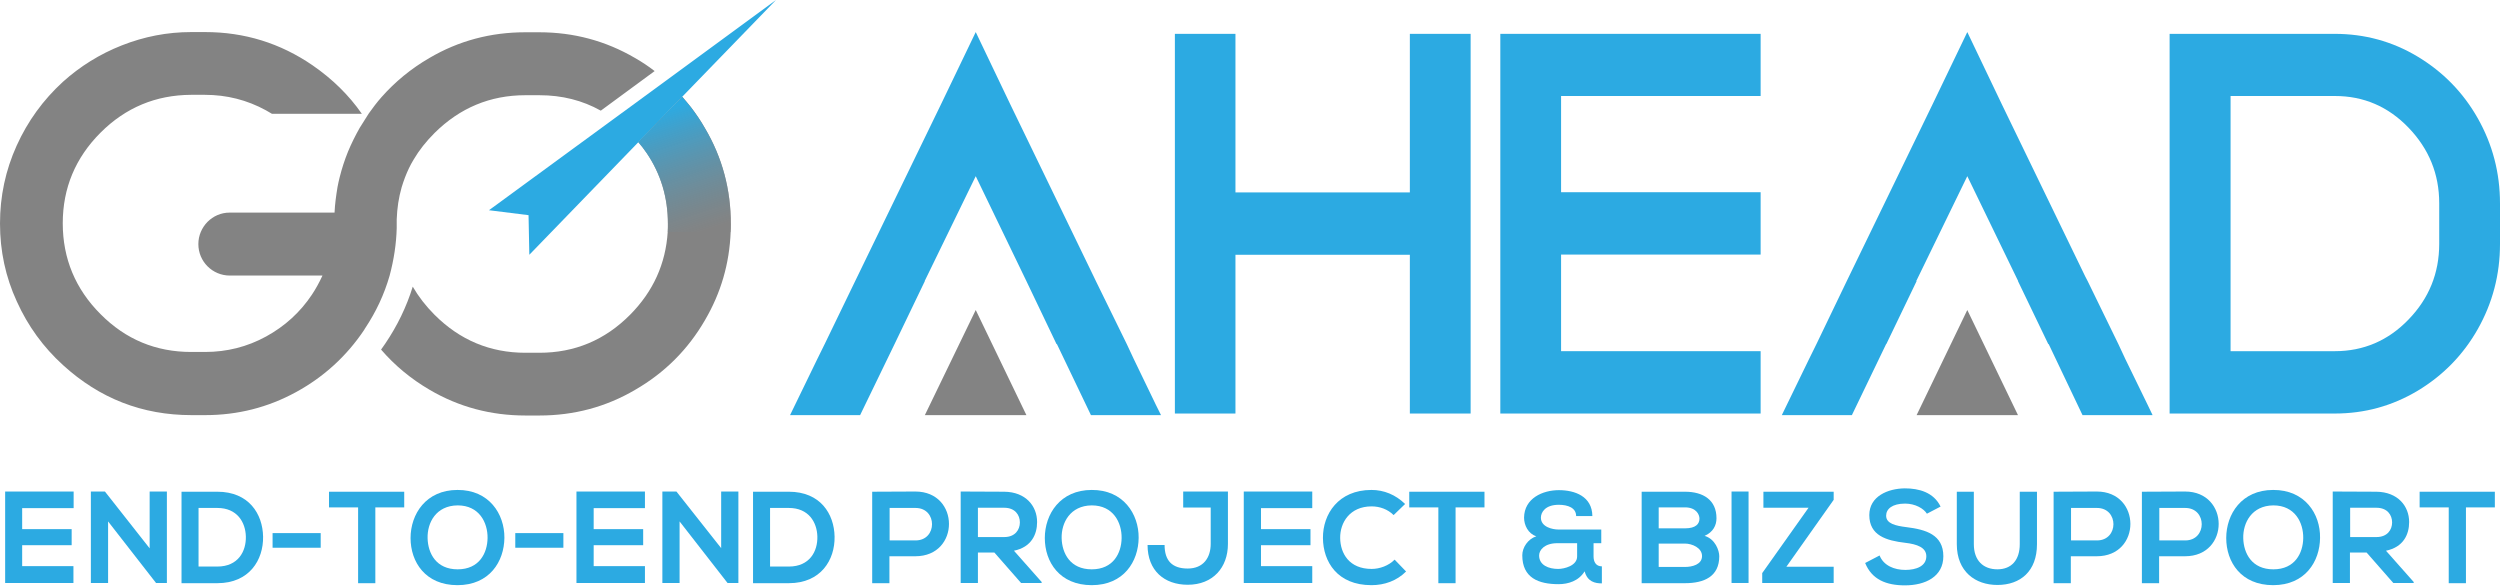 <svg xmlns="http://www.w3.org/2000/svg" width="187" height="44" viewBox="0 0 187 44" fill="none">
  <g clip-path="url(#clip0_107_308)">
    <path d="M105.457 2.532V14.393H92.412V2.532H87.881V30.932H92.412V19.057H105.457V30.932H110.003V2.532H105.457Z" fill="#2CAAE2"/>
    <path d="M131.695 7.181V2.532H112.224V30.932H131.695V26.268H116.769V19.042H131.695V14.378H116.769V7.181H131.695Z" fill="#2CAAE2"/>
    <path d="M185.342 8.855C184.246 6.915 182.736 5.375 180.84 4.235C178.945 3.095 176.872 2.532 174.636 2.532H162.287V30.932H174.636C176.872 30.932 178.93 30.369 180.84 29.229C182.736 28.089 184.246 26.549 185.342 24.61C186.437 22.67 187 20.552 187 18.257V15.222C187 12.912 186.437 10.794 185.342 8.855ZM182.454 18.242C182.454 20.434 181.684 22.329 180.159 23.899C178.634 25.483 176.783 26.268 174.651 26.268H166.847V7.181H174.651C176.798 7.181 178.634 7.966 180.159 9.551C181.684 11.135 182.454 13.015 182.454 15.207V18.242Z" fill="#2CAAE2"/>
    <path d="M72.985 23.188L69.179 31.051H76.775L72.985 23.188Z" fill="#838383"/>
    <path d="M86.844 31.051H81.602L79.056 25.735H79.026L76.775 21.026L72.985 13.178L69.164 21.026H69.179L66.914 25.735L64.337 31.051H59.096L61.139 26.846L61.687 25.735L63.967 21.026L70.379 7.818L72.985 2.399L75.576 7.818L81.81 20.686L81.973 21.026L84.282 25.735L84.801 26.846L86.474 30.31L86.844 31.051Z" fill="#2CAAE2"/>
    <path d="M147.154 23.188L143.363 31.051H150.945L147.154 23.188Z" fill="#838383"/>
    <path d="M161.013 31.051H155.772L153.24 25.735H153.21L150.945 21.026H150.959L147.154 13.178L143.334 21.026H143.363L141.098 25.735H141.083L138.521 31.051H133.28L135.323 26.846L135.871 25.735L138.136 21.026L144.548 7.818L147.154 2.399L149.745 7.818L155.979 20.686L156.157 21.026L158.452 25.735L158.97 26.846L160.658 30.31L161.013 31.051Z" fill="#2CAAE2"/>
    <path d="M29.141 20.627C28.741 22.018 28.134 23.321 27.305 24.565C27.29 24.595 27.26 24.624 27.245 24.669C25.927 26.638 24.225 28.193 22.137 29.333C20.049 30.473 17.783 31.051 15.355 31.051H14.319C10.646 31.051 7.448 29.807 4.709 27.305C3.243 25.972 2.088 24.387 1.259 22.551C0.415 20.715 0 18.776 0 16.717C0 14.674 0.415 12.734 1.244 10.898C2.073 9.062 3.228 7.478 4.694 6.13C5.997 4.96 7.463 4.042 9.121 3.391C10.78 2.739 12.497 2.399 14.304 2.399H15.34C18.287 2.399 20.967 3.228 23.381 4.886C24.861 5.908 26.09 7.107 27.067 8.514H20.345C20.197 8.425 20.049 8.336 19.886 8.248C18.479 7.478 16.954 7.093 15.325 7.093H14.289C11.668 7.107 9.403 8.04 7.522 9.921C5.642 11.801 4.694 14.067 4.694 16.703C4.694 19.338 5.642 21.619 7.522 23.499C9.403 25.394 11.668 26.327 14.304 26.327H15.34C16.969 26.327 18.494 25.942 19.901 25.172C21.308 24.402 22.462 23.351 23.336 22.033C23.603 21.633 23.869 21.16 24.121 20.612H17.191C15.888 20.612 14.837 19.56 14.837 18.257C14.837 17.606 15.103 17.028 15.518 16.599C15.947 16.169 16.525 15.903 17.176 15.903H25.024C25.054 15.251 25.143 14.615 25.246 13.993C25.291 13.741 25.35 13.489 25.409 13.252C25.572 12.601 25.779 11.964 26.031 11.342C26.283 10.735 26.579 10.143 26.905 9.565C27.008 9.388 27.497 8.618 27.586 8.485C27.882 8.07 28.193 7.655 28.534 7.27C29.555 6.115 30.74 5.138 32.117 4.339C34.308 3.05 36.707 2.414 39.283 2.414H40.335C42.911 2.414 45.295 3.05 47.502 4.339C48.02 4.635 48.508 4.96 48.967 5.316L44.94 8.277C43.563 7.507 42.038 7.122 40.35 7.122H39.298C36.663 7.122 34.397 8.07 32.502 9.95C31.88 10.572 31.347 11.239 30.932 11.949C30.68 12.364 30.473 12.808 30.296 13.267C30.207 13.504 30.118 13.756 30.044 14.008C29.822 14.778 29.703 15.577 29.674 16.421V16.436C29.674 16.54 29.674 16.643 29.674 16.747C29.674 16.851 29.674 16.954 29.674 17.058C29.644 18.228 29.466 19.412 29.141 20.627Z" fill="#838383"/>
    <path d="M54.668 16.762C54.668 16.969 54.668 17.162 54.653 17.354C54.565 19.708 53.928 21.9 52.743 23.928C51.47 26.135 49.723 27.882 47.516 29.155C45.325 30.444 42.926 31.08 40.35 31.08H39.298C36.722 31.08 34.323 30.444 32.132 29.155C30.74 28.341 29.526 27.334 28.504 26.149C28.608 26.002 28.711 25.853 28.815 25.705C29.718 24.373 30.414 22.936 30.873 21.441C31.302 22.181 31.85 22.892 32.502 23.544C34.397 25.439 36.663 26.387 39.298 26.387H40.35C42.985 26.387 45.251 25.439 47.131 23.544C48.864 21.796 49.797 19.723 49.945 17.339C49.959 17.147 49.959 16.939 49.959 16.747C49.959 14.763 49.426 13.001 48.375 11.446C48.183 11.165 47.975 10.883 47.738 10.617L51.026 7.226C51.263 7.492 51.47 7.759 51.692 8.026C52.062 8.514 52.417 9.032 52.728 9.58C54.032 11.787 54.668 14.185 54.668 16.762Z" fill="#838383"/>
    <path d="M58.044 0L51.04 7.226L47.753 10.632L39.594 19.057L39.535 16.095L36.574 15.725L45.902 8.899L49.826 6.027L58.044 0Z" fill="#2CAAE2"/>
    <path d="M54.668 16.762C54.668 16.969 54.668 17.162 54.653 17.354H49.945C49.959 17.162 49.959 16.954 49.959 16.762C49.959 14.778 49.426 13.015 48.375 11.461C48.182 11.179 47.975 10.898 47.738 10.632L51.026 7.241C51.262 7.507 51.47 7.774 51.692 8.04C52.062 8.529 52.417 9.047 52.728 9.595C54.031 11.787 54.668 14.185 54.668 16.762Z" fill="url(#paint0_linear_107_308)"/>
    <path d="M5.493 43.607H0.385C0.385 41.327 0.385 39.047 0.385 36.766H5.508V38.01H1.658V39.58H5.36V40.779H1.658V42.349H5.493V43.607Z" fill="#2CAAE2"/>
    <path d="M11.194 36.766H12.483V43.607H11.683V43.622L8.085 39.002V43.607H6.797V36.766H7.848L11.194 41.016V36.766Z" fill="#2CAAE2"/>
    <path d="M19.679 40.142C19.708 41.875 18.657 43.622 16.258 43.622C15.414 43.622 14.407 43.622 13.578 43.622V36.781C14.422 36.781 15.429 36.781 16.258 36.781C18.613 36.781 19.649 38.439 19.679 40.142ZM14.851 42.378H16.258C17.813 42.378 18.42 41.238 18.39 40.127C18.361 39.061 17.739 37.995 16.258 37.995H14.851V42.378Z" fill="#2CAAE2"/>
    <path d="M20.389 39.876H23.988V40.971H20.389V39.876Z" fill="#2CAAE2"/>
    <path d="M26.771 37.951H24.61V36.781C26.579 36.781 28.252 36.781 30.236 36.781V37.951H28.075V43.622H26.786V37.951H26.771Z" fill="#2CAAE2"/>
    <path d="M37.729 40.231C37.714 41.993 36.618 43.77 34.219 43.77C31.821 43.77 30.71 42.038 30.71 40.246C30.71 38.454 31.865 36.648 34.219 36.648C36.574 36.633 37.744 38.44 37.729 40.231ZM31.984 40.261C32.013 41.386 32.62 42.586 34.234 42.586C35.848 42.586 36.455 41.371 36.47 40.246C36.485 39.091 35.848 37.803 34.234 37.803C32.605 37.818 31.954 39.106 31.984 40.261Z" fill="#2CAAE2"/>
    <path d="M38.543 39.876H42.141V40.971H38.543V39.876Z" fill="#2CAAE2"/>
    <path d="M48.242 43.607H43.119C43.119 41.327 43.119 39.047 43.119 36.766H48.242V38.01H44.407V39.58H48.109V40.779H44.407V42.349H48.242V43.607Z" fill="#2CAAE2"/>
    <path d="M53.943 36.766H55.231V43.607H54.431V43.622L50.833 39.002V43.607H49.545V36.766H50.596L53.943 41.001V36.766Z" fill="#2CAAE2"/>
    <path d="M62.427 40.142C62.457 41.875 61.406 43.622 59.007 43.622C58.163 43.622 57.156 43.622 56.327 43.622V36.781C57.171 36.781 58.178 36.781 59.007 36.781C61.361 36.781 62.398 38.439 62.427 40.142ZM57.6 42.378H59.007C60.562 42.378 61.169 41.238 61.139 40.127C61.109 39.061 60.487 37.995 59.007 37.995H57.6V42.378Z" fill="#2CAAE2"/>
    <path d="M68.468 41.608H66.529V43.622H65.24V36.781C66.321 36.781 67.388 36.766 68.468 36.766C71.815 36.766 71.83 41.608 68.468 41.608ZM66.543 40.424H68.483C70.127 40.424 70.127 37.995 68.483 37.995H66.543V40.424Z" fill="#2CAAE2"/>
    <path d="M77.915 43.607H76.376L74.377 41.327H73.148V43.607H71.859V36.766C72.94 36.766 74.021 36.781 75.117 36.781C76.731 36.796 77.575 37.862 77.575 39.047C77.575 39.979 77.145 40.927 75.843 41.194L77.915 43.533V43.607ZM73.148 37.98V40.172H75.117C75.931 40.172 76.287 39.624 76.287 39.076C76.287 38.528 75.931 37.98 75.117 37.98H73.148Z" fill="#2CAAE2"/>
    <path d="M85.171 40.231C85.156 41.993 84.06 43.77 81.662 43.77C79.263 43.77 78.152 42.038 78.152 40.246C78.152 38.454 79.307 36.648 81.662 36.648C84.016 36.633 85.186 38.44 85.171 40.231ZM79.411 40.261C79.441 41.386 80.048 42.586 81.662 42.586C83.276 42.586 83.883 41.371 83.897 40.246C83.912 39.091 83.276 37.803 81.662 37.803C80.048 37.818 79.381 39.106 79.411 40.261Z" fill="#2CAAE2"/>
    <path d="M91.849 40.69C91.849 42.452 90.724 43.74 88.843 43.74C87.096 43.74 85.837 42.689 85.837 40.764H87.111C87.111 41.934 87.674 42.526 88.843 42.526C90.013 42.526 90.561 41.712 90.561 40.675V37.966H88.503V36.766C89.613 36.766 90.724 36.766 91.849 36.766V40.69Z" fill="#2CAAE2"/>
    <path d="M98.157 43.607H93.034C93.034 41.327 93.034 39.047 93.034 36.766H98.157V38.01H94.322V39.58H98.024V40.779H94.322V42.349H98.157V43.607Z" fill="#2CAAE2"/>
    <path d="M105.175 42.748C104.48 43.444 103.561 43.77 102.584 43.77C100.037 43.77 98.971 42.023 98.956 40.246C98.942 38.454 100.111 36.648 102.584 36.648C103.517 36.648 104.391 37.003 105.101 37.699L104.243 38.528C103.798 38.084 103.191 37.877 102.599 37.877C100.955 37.877 100.23 39.106 100.245 40.246C100.259 41.386 100.911 42.556 102.599 42.556C103.191 42.556 103.872 42.319 104.317 41.86L105.175 42.748Z" fill="#2CAAE2"/>
    <path d="M107.574 37.951H105.412V36.781C107.382 36.781 109.055 36.781 111.039 36.781V37.951H108.877V43.622H107.589V37.951H107.574Z" fill="#2CAAE2"/>
    <path d="M119.198 41.623C119.198 42.023 119.375 42.363 119.82 42.363V43.637C119.316 43.637 118.739 43.518 118.531 42.733C118.087 43.459 117.302 43.696 116.577 43.696C115.081 43.696 113.867 43.222 113.867 41.534C113.867 40.957 114.282 40.32 114.918 40.113C114.297 39.92 114 39.269 114 38.721C114.015 37.27 115.392 36.663 116.607 36.663C117.791 36.663 119.094 37.122 119.109 38.602H117.895C117.895 37.98 117.273 37.758 116.592 37.758C115.585 37.758 115.259 38.321 115.259 38.721C115.259 39.417 116.118 39.609 116.577 39.609C117.643 39.609 118.709 39.609 119.775 39.609V40.631H119.198V41.623ZM115.126 41.549C115.126 42.275 115.837 42.556 116.547 42.556C117.006 42.556 117.969 42.319 117.969 41.623V40.631C117.465 40.631 116.977 40.631 116.488 40.631C115.54 40.631 115.126 41.134 115.126 41.549Z" fill="#2CAAE2"/>
    <path d="M128.393 38.765C128.393 39.298 128.142 39.802 127.505 40.083C128.304 40.32 128.601 41.179 128.601 41.608C128.601 43.133 127.46 43.622 126.039 43.622C124.958 43.622 123.877 43.622 122.796 43.622V36.781C123.877 36.781 124.958 36.781 126.039 36.781C127.386 36.781 128.393 37.388 128.393 38.765ZM124.07 39.52H126.039C126.853 39.52 127.12 39.18 127.12 38.795C127.12 38.484 126.868 37.951 126.039 37.951H124.07V39.52ZM124.07 42.408H126.039C126.572 42.408 127.312 42.23 127.312 41.593C127.312 40.971 126.557 40.66 126.039 40.66H124.07V42.408Z" fill="#2CAAE2"/>
    <path d="M129.519 43.607V36.766H130.792V43.607H129.519Z" fill="#2CAAE2"/>
    <path d="M131.903 36.781H137.159V37.388L133.62 42.393H137.159V43.607H131.814V42.867L135.279 37.98H131.903V36.781Z" fill="#2CAAE2"/>
    <path d="M144.133 38.425C143.896 38.04 143.26 37.669 142.504 37.669C141.542 37.669 141.083 38.069 141.083 38.573C141.083 39.165 141.779 39.328 142.608 39.431C144.03 39.609 145.362 39.979 145.362 41.608C145.362 43.133 144.015 43.785 142.49 43.785C141.098 43.785 140.017 43.355 139.513 42.112L140.594 41.549C140.89 42.304 141.69 42.63 142.519 42.63C143.334 42.63 144.089 42.349 144.089 41.608C144.089 40.957 143.408 40.705 142.504 40.601C141.113 40.438 139.824 40.068 139.824 38.528C139.824 37.122 141.216 36.544 142.475 36.529C143.541 36.529 144.637 36.825 145.155 37.892L144.133 38.425Z" fill="#2CAAE2"/>
    <path d="M152.366 36.781V40.705C152.366 42.733 151.122 43.755 149.405 43.755C147.761 43.755 146.369 42.763 146.369 40.705V36.781H147.643V40.705C147.643 41.934 148.353 42.585 149.405 42.585C150.471 42.585 151.078 41.875 151.078 40.705V36.781H152.366Z" fill="#2CAAE2"/>
    <path d="M156.838 41.608H154.898V43.622H153.61V36.781C154.691 36.781 155.757 36.766 156.838 36.766C160.184 36.766 160.199 41.608 156.838 41.608ZM154.913 40.424H156.853C158.496 40.424 158.496 37.995 156.853 37.995H154.913V40.424Z" fill="#2CAAE2"/>
    <path d="M163.442 41.608H161.502V43.622H160.214V36.781C161.295 36.781 162.361 36.766 163.442 36.766C166.788 36.766 166.803 41.608 163.442 41.608ZM161.517 40.424H163.457C165.1 40.424 165.1 37.995 163.457 37.995H161.517V40.424Z" fill="#2CAAE2"/>
    <path d="M173.54 40.231C173.526 41.993 172.43 43.77 170.031 43.77C167.632 43.77 166.522 42.038 166.522 40.246C166.522 38.454 167.677 36.648 170.031 36.648C172.4 36.633 173.57 38.44 173.54 40.231ZM167.795 40.261C167.825 41.386 168.432 42.586 170.046 42.586C171.66 42.586 172.267 41.371 172.282 40.246C172.297 39.091 171.66 37.803 170.046 37.803C168.432 37.818 167.766 39.106 167.795 40.261Z" fill="#2CAAE2"/>
    <path d="M180.559 43.607H179.019L177.02 41.327H175.776V43.607H174.488V36.766C175.569 36.766 176.65 36.781 177.746 36.781C179.36 36.796 180.204 37.862 180.204 39.047C180.204 39.979 179.774 40.927 178.471 41.194L180.544 43.533V43.607H180.559ZM175.791 37.98V40.172H177.76C178.575 40.172 178.93 39.624 178.93 39.076C178.93 38.528 178.575 37.98 177.76 37.98H175.791Z" fill="#2CAAE2"/>
    <path d="M183.15 37.951H180.988V36.781C182.958 36.781 184.631 36.781 186.615 36.781V37.951H184.453V43.622H183.165V37.951H183.15Z" fill="#2CAAE2"/>
  </g>
  <defs>
    <linearGradient id="paint0_linear_107_308" x1="49.753" y1="8.147" x2="52.777" y2="17.271" gradientUnits="userSpaceOnUse">
      <stop offset="2.7e-07" stop-color="#2CAAE2"/>
      <stop offset="1" stop-color="#838383" stop-opacity="0.5"/>
    </linearGradient>
    <clipPath id="clip0_107_308">
      <rect width="187" height="43.785" fill="white"/>
    </clipPath>
  </defs>
</svg>